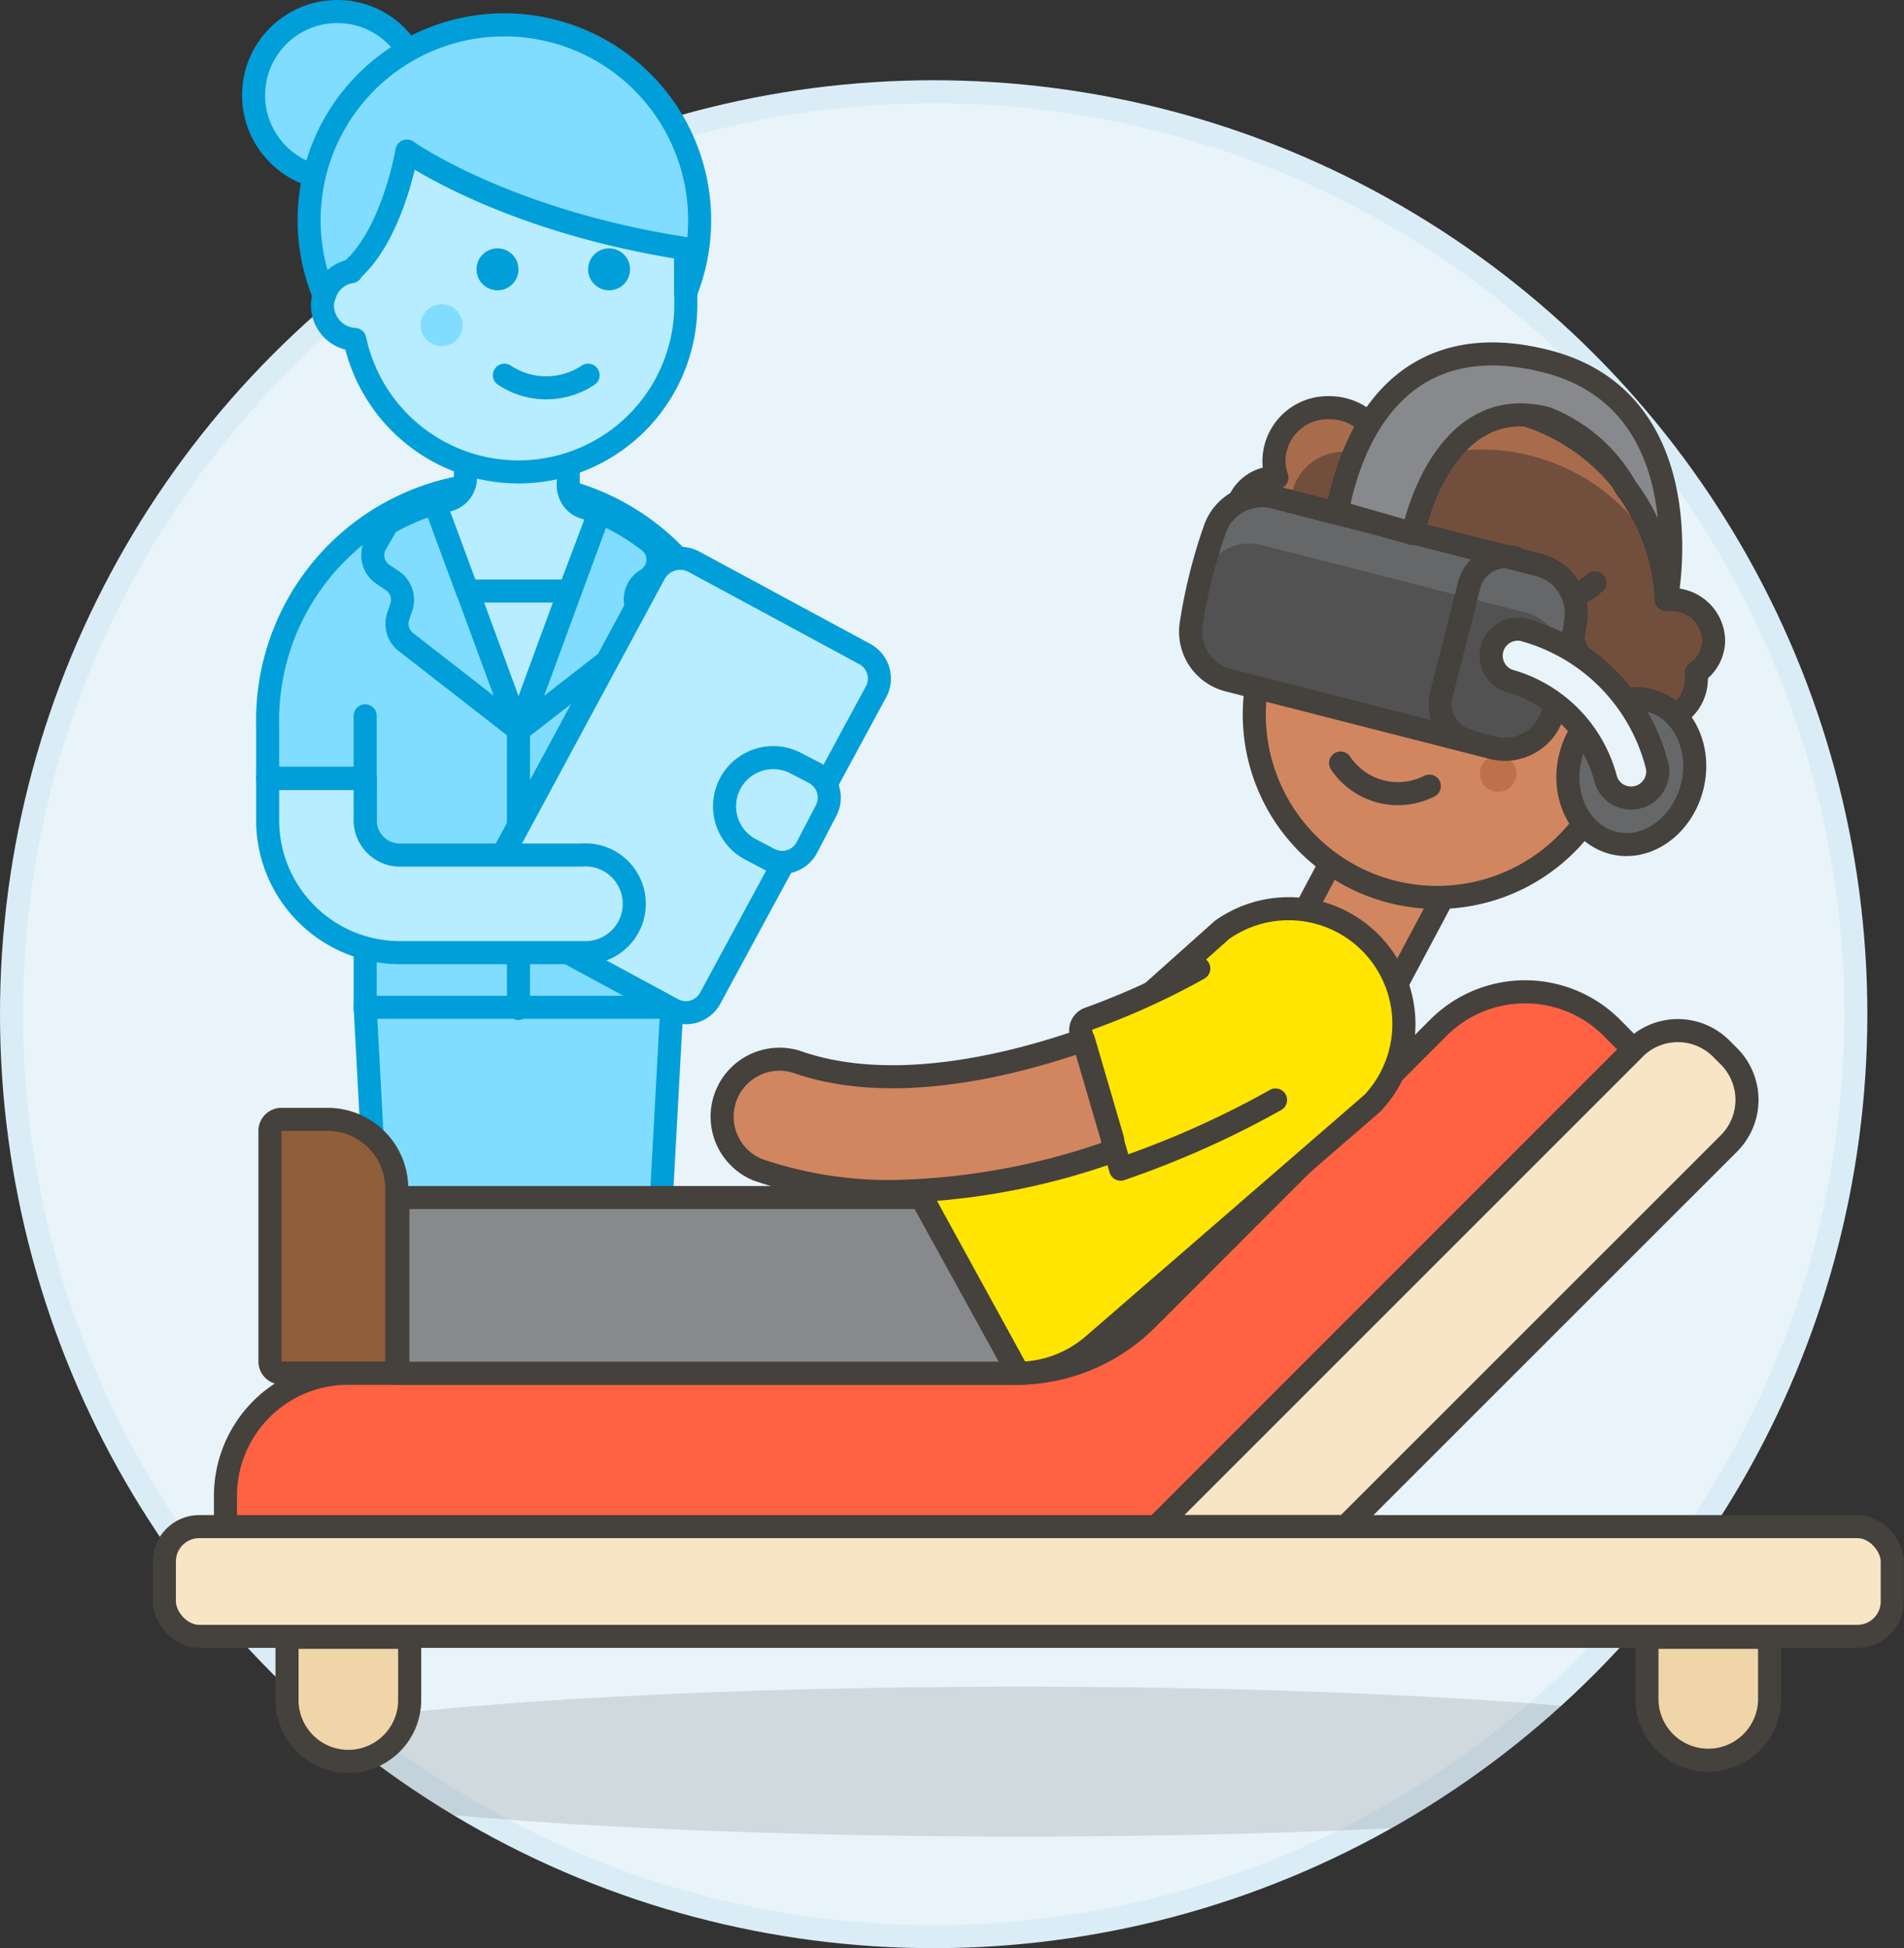 <svg xmlns="http://www.w3.org/2000/svg" viewBox="0 0 82.59 84.48"><rect x="0" y="0" width="82.59" height="84.48" fill="#333333" stroke="none"/><defs><style>.cls-1,.cls-23{fill:#e8f4fa;}.cls-1{stroke:#daedf7;stroke-miterlimit:10;}.cls-2{fill:#d18660;}.cls-11,.cls-12,.cls-13,.cls-16,.cls-2,.cls-21,.cls-22,.cls-23,.cls-24,.cls-25{stroke:#45413c;}.cls-11,.cls-12,.cls-13,.cls-16,.cls-2,.cls-21,.cls-22,.cls-23,.cls-24,.cls-25,.cls-3,.cls-4,.cls-5,.cls-6,.cls-7{stroke-linecap:round;stroke-linejoin:round;}.cls-3,.cls-6,.cls-9{fill:#80ddff;}.cls-3,.cls-4,.cls-7{stroke:#009fd9;}.cls-4{fill:#b8ecff;}.cls-16,.cls-5,.cls-7{fill:none;}.cls-5,.cls-6{stroke:#00b8f0;}.cls-8{fill:#009fd9;}.cls-10,.cls-14{fill:#45413c;}.cls-10{opacity:0.15;isolation:isolate;}.cls-11{fill:#f7e5c6;}.cls-12{fill:#f0d5a8;}.cls-13{fill:#ff6242;}.cls-15{fill:#bd704a;}.cls-17{fill:#724f3d;}.cls-18{fill:#a86c4d;}.cls-19{fill:#525252;}.cls-20,.cls-21{fill:#656769;}.cls-22{fill:#87898c;}.cls-24{fill:#ffe500;}.cls-25{fill:#915e3a;}</style></defs><title>Asset 45</title><g id="Layer_2" data-name="Layer 2"><g id="Ñëîé_1" data-name="Ñëîé 1"><circle class="cls-1" cx="40.5" cy="43.98" r="40"/><rect class="cls-2" x="56.43" y="36.85" width="6.18" height="5" transform="translate(-3.19 73.39) rotate(-61.96)"/><path class="cls-3" d="M32.16,31.64a10.28,10.28,0,1,0-20.55-.2v2.31h4.23v10h13.3V35.27h3Z"/><path class="cls-3" d="M26,22.21a9.7,9.7,0,0,1,2.11,1.23,1,1,0,0,1,.21,1.45.85.85,0,0,1-.26.24,1,1,0,0,0-.44,1.22l.12.36a1,1,0,0,1-.35,1.15l-4.86,3.78Z"/><polygon class="cls-4" points="26.93 62.47 27.32 55.82 17.65 55.82 18.04 62.47 26.93 62.47"/><line class="cls-5" x1="22.49" y1="55.82" x2="22.49" y2="62.47"/><path class="cls-3" d="M27.34,55.82a1.2,1.2,0,0,0,1.2-1.14l.6-11H15.84l.59,11a1.2,1.2,0,0,0,1.21,1.14Z"/><path class="cls-6" d="M31,66.1a3.62,3.62,0,0,0-3.63-3.63H22.49V66.1Z"/><path class="cls-6" d="M26.49,66.1a3.62,3.62,0,0,0-3.62-3.63H18v2.42a1.21,1.21,0,0,0,1.21,1.21Z"/><line class="cls-7" x1="15.84" y1="31.04" x2="15.84" y2="34.06"/><polygon class="cls-4" points="20.27 25.6 22.49 31.64 24.71 25.6 20.27 25.6"/><line class="cls-7" x1="22.49" y1="31.04" x2="22.49" y2="43.73"/><path class="cls-4" d="M38,30a1.21,1.21,0,0,0-.49-1.64h0l-7.41-4a1.27,1.27,0,0,0-1.71.51h0L21.27,38.07a1.25,1.25,0,0,0,.51,1.7h0l7.4,4a1.2,1.2,0,0,0,1.63-.49h0Z"/><path class="cls-4" d="M34.51,33.09a2.11,2.11,0,0,0-1.94,3.75l.8.42A1.21,1.21,0,0,0,35,36.75h0l.84-1.61a1.22,1.22,0,0,0-.52-1.63Z"/><path class="cls-4" d="M15.84,33.76v1.81a1.51,1.51,0,0,0,1.51,1.51h7.86a2.12,2.12,0,1,1,.09,4.23H17.35a5.74,5.74,0,0,1-5.74-5.74V33.76Z"/><path class="cls-3" d="M16.8,22.71l-.48.84a1,1,0,0,0,.33,1.38l.34.23a1,1,0,0,1,.41,1.19l-.12.36a1,1,0,0,0,.35,1.15l4.86,3.78-3.62-9.83A10,10,0,0,0,16.8,22.71Z"/><path class="cls-4" d="M25.32,22a1,1,0,0,1-.67-.94V18.59H20.19v2.1a1,1,0,0,1-.76,1l-.56.15,1.4,3.79h4.44L26,22.21h0Z"/><circle class="cls-3" cx="14.63" cy="4.13" r="3.63"/><path class="cls-4" d="M22.49,3.52a7.26,7.26,0,0,0-7.25,7.26v1a1.48,1.48,0,0,0,.15,2.94,7.26,7.26,0,0,0,14.36-1.49V10.78a7.26,7.26,0,0,0-7.26-7.26Z"/><circle class="cls-8" cx="21.58" cy="11.68" r="0.91"/><circle class="cls-8" cx="26.42" cy="11.68" r="0.91"/><circle class="cls-9" cx="19.16" cy="14.1" r="0.91"/><path class="cls-7" d="M21.88,16.27a3.28,3.28,0,0,0,3.63,0"/><path class="cls-3" d="M14.07,12.83a8.47,8.47,0,1,1,15.67-.13V10.78C21.88,9.57,17.65,6.55,17.65,6.55s-.6,3.62-2.42,5.19A1.53,1.53,0,0,0,14.07,12.83Z"/><ellipse class="cls-10" cx="44.25" cy="76.39" rx="35.19" ry="3.25"/><path class="cls-11" d="M75,49.58a2.67,2.67,0,0,0,0-3.77h0l-.34-.34a2.66,2.66,0,0,0-3.76,0h0L50.16,66.2h8.21Z"/><path class="cls-12" d="M12.45,71h5.32v2.67a2.66,2.66,0,1,1-5.32.1V71Z"/><path class="cls-12" d="M76.76,71H71.44v2.67a2.66,2.66,0,0,0,5.32,0h0Z"/><rect class="cls-11" x="7.13" y="66.2" width="74.95" height="4.76" rx="1.51"/><path class="cls-13" d="M69.92,44.57a5.32,5.32,0,0,0-7.53,0L49.75,57.21a8,8,0,0,1-5.65,2.34h-29a5.32,5.32,0,0,0-5.32,5.32V66.2H50.16L70.85,45.51Z"/><path class="cls-2" d="M65.12,20.2a8,8,0,0,1,5.73,9.67h0l-.39,1.54c2.19.56,1.06,4.38-1.38,3.75h0A7.93,7.93,0,0,1,54.66,29l.78-3.08a8,8,0,0,1,9.68-5.73Z"/><path class="cls-14" d="M64.05,29a1,1,0,1,0,.25,0A1.09,1.09,0,0,0,64.05,29Z"/><path class="cls-14" d="M58.27,27.51a1,1,0,1,0,.25,0A1,1,0,0,0,58.27,27.51Z"/><path class="cls-15" d="M64.23,33.31a.78.78,0,0,0,.57,1,.79.79,0,1,0-.57-1Z"/><path class="cls-16" d="M62,34.09a3,3,0,0,1-3.85-1"/><path class="cls-17" d="M74.33,27.75A1.81,1.81,0,0,0,72.47,26l-.19,0a8.73,8.73,0,0,0-12.73-7.44,2.44,2.44,0,0,0-1.9-.88A2.33,2.33,0,0,0,55.26,20a2.17,2.17,0,0,0,.13.71,1.73,1.73,0,0,0-1.79,1.67,1.75,1.75,0,0,0,1.49,1.78.19.19,0,0,1,0,.07c3.2,2.09,8.89,4.12,13.11,1.7-.52,2,.91,3.63,2,4.53a1.8,1.8,0,0,0,1,.73l.1.06v0a2,2,0,0,0,.42,0,1.8,1.8,0,0,0,1.86-1.74,1.32,1.32,0,0,0,0-.34A1.7,1.7,0,0,0,74.33,27.75Z"/><path class="cls-18" d="M56.11,22.54a1.94,1.94,0,0,1-.13-.71,2.31,2.31,0,0,1,2.39-2.24,2.46,2.46,0,0,1,1.89.88A8.71,8.71,0,0,1,72,24.2v0a8.72,8.72,0,0,0-10.58-6.34,8.55,8.55,0,0,0-1.88.71,2.43,2.43,0,0,0-1.89-.88A2.33,2.33,0,0,0,55.26,20a2,2,0,0,0,.14.71,1.78,1.78,0,0,0-1.79,1.73,1.71,1.71,0,0,0,.78,1.43A1.82,1.82,0,0,1,56.11,22.54Z"/><path class="cls-16" d="M74.33,27.75A1.81,1.81,0,0,0,72.47,26l-.19,0a8.73,8.73,0,0,0-12.73-7.44,2.44,2.44,0,0,0-1.9-.88A2.33,2.33,0,0,0,55.26,20a2.17,2.17,0,0,0,.13.71,1.73,1.73,0,0,0-1.79,1.67,1.75,1.75,0,0,0,1.49,1.78.19.19,0,0,1,0,.07c3.2,2.09,8.89,4.12,13.11,1.7-.52,2,.91,3.63,2,4.53a1.8,1.8,0,0,0,1,.73l.1.06v0a2,2,0,0,0,.42,0,1.8,1.8,0,0,0,1.86-1.74,1.32,1.32,0,0,0,0-.34A1.7,1.7,0,0,0,74.33,27.75Z"/><path class="cls-16" d="M68.18,25.88a3.3,3.3,0,0,0,1-.61"/><path class="cls-19" d="M52.68,23a22.67,22.67,0,0,0-1,4,2.17,2.17,0,0,0,1.58,2.49l11.5,2.94a2.17,2.17,0,0,0,2.58-1.43,22.9,22.9,0,0,0,1-4,2.17,2.17,0,0,0-1.58-2.5l-11.5-2.94A2.17,2.17,0,0,0,52.68,23Z"/><path class="cls-20" d="M67.61,30q.11-.46.18-.93a2.19,2.19,0,0,0-1.58-2.5l-11.5-2.94a2.18,2.18,0,0,0-2.58,1.43c-.11.3-.2.6-.3.9a24.75,24.75,0,0,1,.85-3.06,2.18,2.18,0,0,1,2.58-1.43l11.5,2.94A2.18,2.18,0,0,1,68.34,27,21.68,21.68,0,0,1,67.61,30Z"/><path class="cls-16" d="M52.68,23a22.67,22.67,0,0,0-1,4,2.17,2.17,0,0,0,1.58,2.49l11.5,2.94a2.17,2.17,0,0,0,2.58-1.43,22.9,22.9,0,0,0,1-4,2.17,2.17,0,0,0-1.58-2.5l-11.5-2.94A2.17,2.17,0,0,0,52.68,23Z"/><ellipse class="cls-21" cx="70.75" cy="33.46" rx="3.19" ry="2.72" transform="translate(20.81 93.71) rotate(-75.65)"/><path class="cls-16" d="M65.73,24.19a1.64,1.64,0,0,0-2,1.18h0l-1.21,4.75a1.62,1.62,0,0,0,1.18,2"/><path class="cls-22" d="M67.09,15.67C74,17.44,72.28,26,72.28,26a8.75,8.75,0,0,0-1.76-4.86,6.81,6.81,0,0,0-3.44-3c-4.55-1.17-5.77,4.91-5.79,5L58,22.2C58.71,18.43,61.06,14.13,67.09,15.67Z"/><path class="cls-23" d="M70.47,34.57a1.15,1.15,0,0,0,1.4-.83,1.1,1.1,0,0,0,0-.57,8.19,8.19,0,0,0-5.65-5.82,1.15,1.15,0,1,0-.77,2.17,6,6,0,0,1,4.19,4.22A1.13,1.13,0,0,0,70.47,34.57Z"/><path class="cls-24" d="M40,51.94,53,40.33a5,5,0,0,1,6.54,7.5h0L47.43,58.32a5,5,0,0,1-3.26,1.23Z"/><polygon class="cls-22" points="44.17 59.55 17.26 59.55 17.26 51.93 39.97 51.93 44.17 59.55"/><path class="cls-25" d="M12.21,48.54h2a3,3,0,0,1,3,3v8H12.21a.5.5,0,0,1-.5-.5V49A.5.5,0,0,1,12.21,48.54Z"/><path class="cls-24" d="M52,42a31.91,31.91,0,0,1-4.76,2.17.54.54,0,0,0-.34.67l1.71,5.86a40.73,40.73,0,0,0,6.72-3"/><path class="cls-2" d="M47,45.1c-3.82,1.33-8.65,2.29-12.46.94a2.49,2.49,0,0,0-1.66,4.69h0a17.66,17.66,0,0,0,5.85.94,30.07,30.07,0,0,0,9.16-1.62.56.56,0,0,0,.36-.68Z"/></g></g></svg>